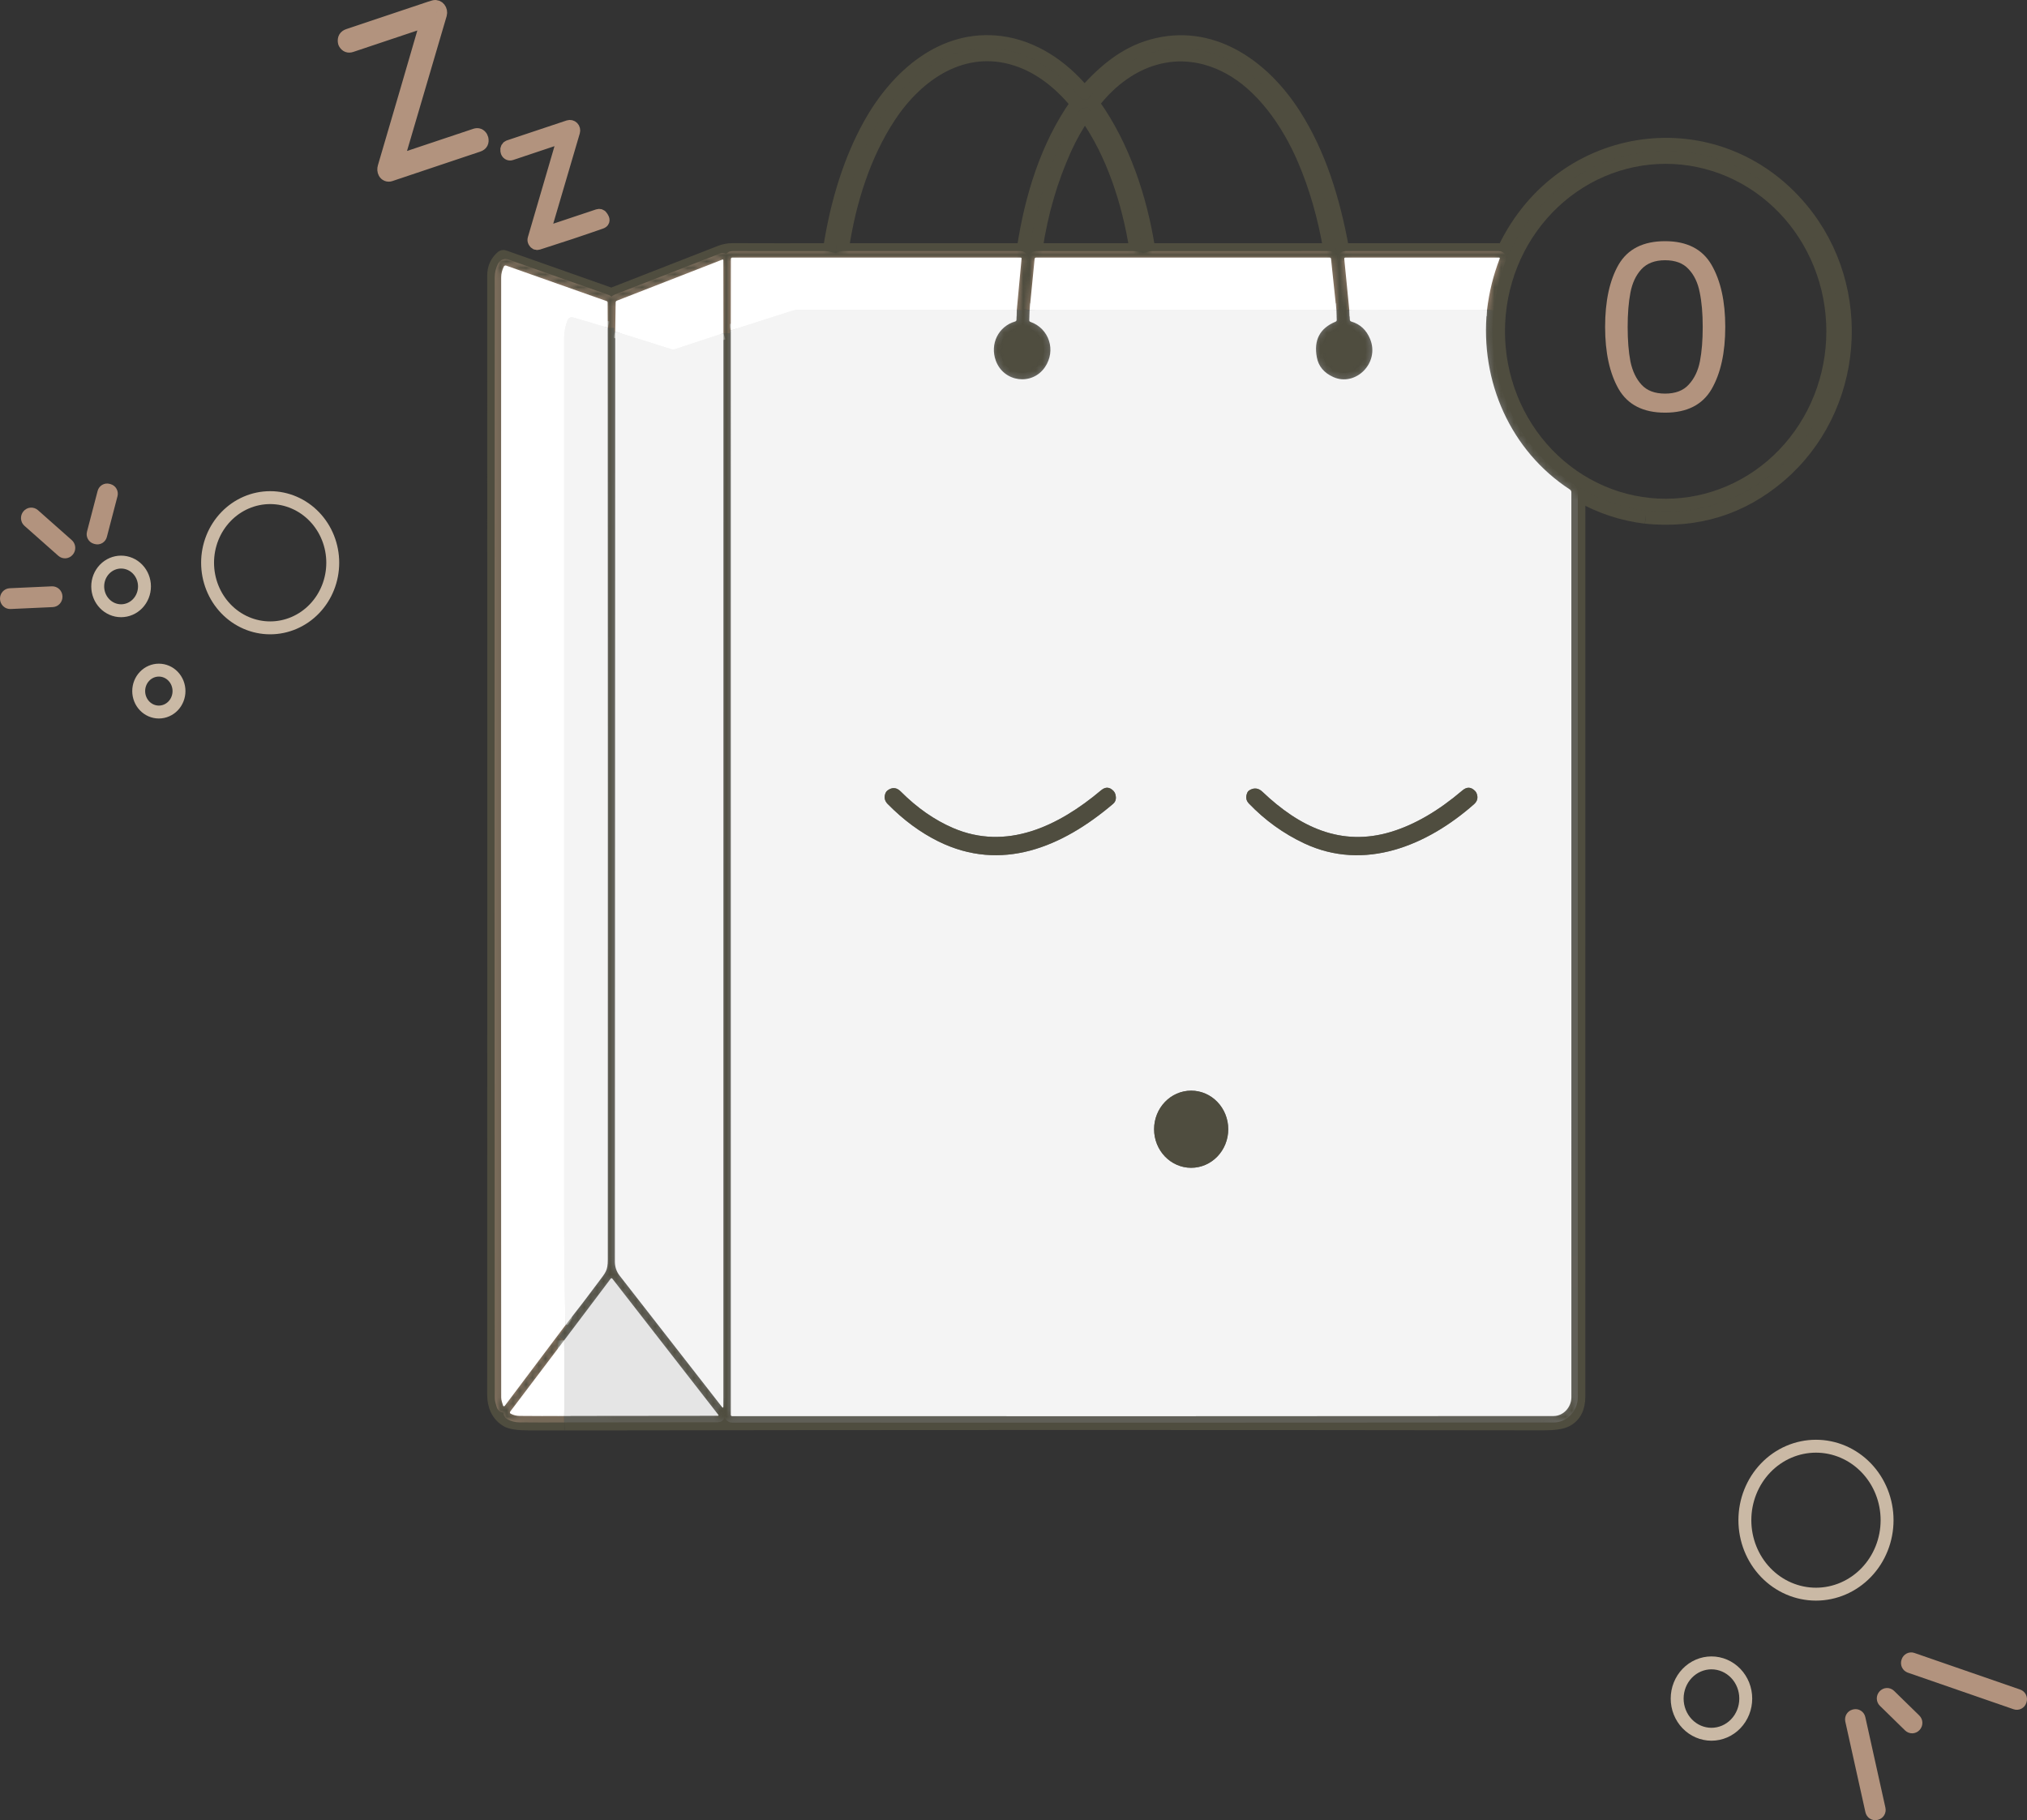 <svg width="314" height="282" viewBox="0 0 314 282" fill="none" xmlns="http://www.w3.org/2000/svg">
<rect x="0" y="0" width="314" height="282" fill="#333333" stroke="none"/>
<path d="M257.934 63.934C254.55 63.934 252.15 62.71 250.734 60.262C249.342 57.814 248.646 54.61 248.646 50.65C248.646 46.642 249.342 43.426 250.734 41.002C252.15 38.578 254.55 37.366 257.934 37.366C261.318 37.366 263.718 38.59 265.134 41.038C266.55 43.486 267.258 46.69 267.258 50.65C267.258 54.634 266.55 57.85 265.134 60.298C263.718 62.722 261.318 63.934 257.934 63.934ZM257.934 60.982C259.542 60.982 260.766 60.514 261.606 59.578C262.47 58.642 263.046 57.442 263.334 55.978C263.622 54.49 263.766 52.714 263.766 50.65C263.766 48.562 263.61 46.774 263.298 45.286C263.01 43.798 262.434 42.598 261.57 41.686C260.73 40.774 259.518 40.318 257.934 40.318C256.35 40.318 255.126 40.786 254.262 41.722C253.422 42.634 252.858 43.834 252.57 45.322C252.282 46.81 252.138 48.586 252.138 50.65C252.138 52.738 252.282 54.526 252.57 56.014C252.882 57.502 253.458 58.702 254.298 59.614C255.138 60.526 256.35 60.982 257.934 60.982Z" fill="#B2937E"/>
<path d="M61.63 24.675C63.89 17.015 66.091 9.528 68.231 2.213C68.411 1.593 67.91 0.848 67.233 1.027C67.013 1.084 66.797 1.149 66.583 1.223C62.688 2.532 58.478 3.944 53.951 5.46C53.458 5.626 53.253 5.975 53.337 6.507C53.347 6.581 53.37 6.647 53.407 6.707C53.647 7.112 53.984 7.241 54.417 7.094L65.913 3.244C65.935 3.236 65.959 3.234 65.982 3.239C66.004 3.245 66.995 2.545 67.011 2.562C67.028 2.579 66.07 3.312 66.076 3.335C66.082 3.359 66.081 3.384 66.074 3.407C63.972 10.651 61.784 18.137 59.507 25.865C59.411 26.191 59.432 26.486 59.57 26.749C59.653 26.906 59.785 27.027 59.944 27.093C60.103 27.16 60.28 27.166 60.443 27.112L74.081 22.54C74.595 22.369 74.786 22.011 74.653 21.465C74.637 21.397 74.612 21.334 74.578 21.277C74.351 20.894 74.033 20.771 73.623 20.907L61.806 24.859C61.781 24.867 61.755 24.867 61.73 24.861C61.706 24.855 61.026 25.486 61.008 25.467C60.99 25.448 61.634 24.78 61.627 24.754C61.621 24.728 61.622 24.701 61.63 24.675Z" stroke="#B2937E" stroke-width="2"/>
<path d="M254.92 80.141C262.851 80.924 269.771 78.793 275.681 73.749C287.744 63.46 289.346 44.726 279.087 32.393C266.025 16.694 241.956 19.925 233.025 38.521C232.973 38.629 232.889 38.684 232.774 38.684H208.22C208.074 38.684 207.987 38.609 207.961 38.459C206.595 30.995 204.433 23.881 200.498 17.733C195.53 9.975 187.499 4.556 178.454 7.086C174.245 8.259 171.061 10.969 168.152 14.208C168.042 14.33 167.935 14.329 167.831 14.204C164.534 10.232 160.063 7.245 155.059 6.585C146.104 5.407 138.919 11.694 134.686 19.338C131.736 24.667 129.679 31.048 128.515 38.48C128.497 38.608 128.425 38.673 128.3 38.675C123.484 38.692 118.558 38.69 113.522 38.671C112.841 38.669 112.195 38.787 111.584 39.026C106.189 41.134 100.623 43.308 94.888 45.549C94.772 45.594 94.645 45.595 94.528 45.553L78.095 39.751C77.969 39.708 77.857 39.729 77.758 39.816C76.902 40.558 76.474 41.522 76.474 42.709C76.492 99.363 76.491 157.162 76.47 216.106C76.47 217.777 77.096 219.285 78.549 220.112C79.136 220.446 80.257 220.611 81.912 220.609C83.794 220.606 85.661 220.609 87.511 220.617" stroke="#4F4D3F" stroke-width="2"/>
<path d="M254.92 80.141C251.294 79.698 247.899 78.578 244.735 76.78C244.72 76.771 244.703 76.767 244.685 76.768C244.668 76.769 244.651 76.774 244.636 76.783C244.621 76.793 244.608 76.806 244.6 76.822C244.591 76.837 244.587 76.855 244.587 76.874C244.587 123.217 244.585 169.704 244.583 216.335C244.583 218.154 243.937 219.4 242.644 220.071C241.963 220.427 240.786 220.603 239.113 220.601C188.6 220.527 138.066 220.533 87.511 220.617" stroke="#4F4D3F" stroke-width="2"/>
<path d="M87.327 21.318L82.73 37.033C82.712 37.096 82.706 37.163 82.713 37.229C82.721 37.294 82.741 37.358 82.773 37.416C82.922 37.685 83.11 37.785 83.337 37.714C86.772 36.625 90.025 35.542 93.094 34.467C93.439 34.347 93.516 34.126 93.326 33.802L93.216 33.615C93.08 33.387 92.89 33.313 92.644 33.395L84.422 36.141C84.275 36.19 84.225 36.138 84.269 35.986L88.854 20.393C88.886 20.284 88.889 20.167 88.862 20.056C88.836 19.945 88.78 19.843 88.702 19.763C88.624 19.682 88.525 19.625 88.418 19.599C88.311 19.572 88.199 19.576 88.094 19.611L78.846 22.699C78.732 22.737 78.636 22.816 78.573 22.921C78.511 23.026 78.487 23.152 78.505 23.274L78.533 23.445C78.544 23.517 78.57 23.585 78.609 23.645C78.648 23.705 78.699 23.756 78.758 23.794C78.817 23.832 78.884 23.856 78.953 23.864C79.022 23.873 79.093 23.866 79.159 23.844L87.174 21.163C87.32 21.114 87.371 21.166 87.327 21.318Z" stroke="#B2937E" stroke-width="2"/>
<path d="M17.232 76.632C17.25 76.564 17.254 76.493 17.246 76.423C17.237 76.353 17.215 76.285 17.181 76.224C17.148 76.162 17.103 76.109 17.049 76.066C16.995 76.022 16.934 75.99 16.869 75.972L16.725 75.931C16.593 75.894 16.451 75.913 16.333 75.984C16.214 76.055 16.127 76.172 16.091 76.309L14.442 82.624C14.424 82.692 14.419 82.763 14.428 82.834C14.437 82.903 14.458 82.971 14.492 83.032C14.526 83.094 14.571 83.147 14.625 83.191C14.678 83.234 14.74 83.266 14.805 83.284L14.949 83.325C15.081 83.362 15.222 83.343 15.341 83.272C15.46 83.201 15.547 83.084 15.583 82.947L17.232 76.632Z" stroke="#B2937E" stroke-width="2"/>
<path d="M51.546 87.186C51.546 85.861 51.295 84.549 50.808 83.325C50.321 82.101 49.607 80.989 48.706 80.052C47.806 79.115 46.737 78.372 45.561 77.865C44.385 77.358 43.124 77.097 41.851 77.097C40.578 77.097 39.317 77.358 38.141 77.865C36.965 78.372 35.896 79.115 34.996 80.052C34.096 80.989 33.381 82.101 32.894 83.325C32.407 84.549 32.156 85.861 32.156 87.186C32.156 89.861 33.178 92.427 34.996 94.319C36.814 96.211 39.28 97.274 41.851 97.274C44.422 97.274 46.888 96.211 48.706 94.319C50.525 92.427 51.546 89.861 51.546 87.186Z" stroke="#CAB9A5" stroke-width="2"/>
<path d="M10.521 85.274C10.57 85.214 10.607 85.144 10.631 85.07C10.654 84.995 10.663 84.916 10.657 84.837C10.65 84.759 10.63 84.683 10.595 84.613C10.561 84.543 10.514 84.48 10.456 84.429L5.214 79.787C5.156 79.736 5.09 79.697 5.018 79.673C4.946 79.649 4.87 79.64 4.795 79.646C4.719 79.652 4.646 79.674 4.579 79.71C4.511 79.746 4.451 79.795 4.402 79.855L4.387 79.873C4.338 79.933 4.301 80.003 4.278 80.078C4.255 80.152 4.246 80.231 4.252 80.31C4.258 80.388 4.279 80.464 4.313 80.534C4.348 80.605 4.395 80.667 4.453 80.718L9.695 85.36C9.752 85.411 9.819 85.45 9.891 85.474C9.963 85.498 10.038 85.507 10.114 85.501C10.189 85.495 10.262 85.473 10.33 85.437C10.397 85.401 10.457 85.352 10.506 85.292L10.521 85.274Z" stroke="#B2937E" stroke-width="2"/>
<path d="M22.381 90.853C22.381 89.853 21.999 88.895 21.32 88.188C20.64 87.481 19.719 87.084 18.759 87.084C17.798 87.084 16.877 87.481 16.198 88.188C15.518 88.895 15.137 89.853 15.137 90.853C15.137 91.852 15.518 92.811 16.198 93.518C16.877 94.225 17.798 94.622 18.759 94.622C19.719 94.622 20.64 94.225 21.32 93.518C21.999 92.811 22.381 91.852 22.381 90.853Z" stroke="#CAB9A5" stroke-width="2"/>
<path d="M8.676 92.41C8.672 92.332 8.654 92.254 8.622 92.183C8.59 92.112 8.545 92.048 8.489 91.995C8.434 91.942 8.368 91.9 8.297 91.874C8.226 91.847 8.151 91.835 8.075 91.838L1.55 92.134C1.398 92.141 1.254 92.211 1.151 92.328C1.048 92.445 0.994 92.6 1.001 92.759L1.002 92.783C1.005 92.862 1.023 92.939 1.055 93.01C1.087 93.082 1.132 93.146 1.188 93.199C1.243 93.252 1.309 93.293 1.38 93.32C1.451 93.347 1.526 93.359 1.602 93.356L8.127 93.059C8.279 93.052 8.423 92.983 8.526 92.865C8.629 92.748 8.683 92.593 8.677 92.435L8.676 92.41Z" stroke="#B2937E" stroke-width="2"/>
<path d="M27.728 107.069C27.728 106.208 27.399 105.382 26.814 104.773C26.228 104.164 25.435 103.822 24.607 103.822C23.779 103.822 22.986 104.164 22.4 104.773C21.815 105.382 21.486 106.208 21.486 107.069C21.486 107.93 21.815 108.756 22.4 109.365C22.986 109.974 23.779 110.316 24.607 110.316C25.435 110.316 26.228 109.974 26.814 109.365C27.399 108.756 27.728 107.93 27.728 107.069Z" stroke="#CAB9A5" stroke-width="2"/>
<path d="M292.325 235.521C292.325 232.481 291.164 229.566 289.099 227.417C287.033 225.267 284.231 224.06 281.31 224.06C278.389 224.06 275.588 225.267 273.522 227.417C271.456 229.566 270.296 232.481 270.296 235.521C270.296 238.561 271.456 241.476 273.522 243.626C275.588 245.775 278.389 246.983 281.31 246.983C284.231 246.983 287.033 245.775 289.099 243.626C291.164 241.476 292.325 238.561 292.325 235.521Z" stroke="#CAB9A5" stroke-width="2"/>
<path d="M312.972 263.436C313.018 263.292 313.007 263.134 312.942 262.998C312.876 262.862 312.761 262.758 312.622 262.71L296.23 257.036C296.091 256.988 295.939 256.999 295.809 257.067C295.678 257.135 295.578 257.255 295.532 257.399L295.51 257.469C295.463 257.614 295.474 257.771 295.54 257.908C295.605 258.044 295.72 258.147 295.859 258.196L312.251 263.87C312.39 263.918 312.542 263.907 312.673 263.838C312.804 263.77 312.903 263.651 312.95 263.506L312.972 263.436Z" stroke="#B2937E" stroke-width="2"/>
<path d="M270.433 263.158C270.433 261.692 269.874 260.285 268.877 259.249C267.881 258.212 266.529 257.629 265.12 257.629C263.711 257.629 262.359 258.212 261.363 259.249C260.366 260.285 259.807 261.692 259.807 263.158C259.807 264.625 260.366 266.031 261.363 267.068C262.359 268.105 263.711 268.687 265.12 268.687C266.529 268.687 267.881 268.105 268.877 267.068C269.874 266.031 270.433 264.625 270.433 263.158Z" stroke="#CAB9A5" stroke-width="2"/>
<path d="M296.64 267.333C296.691 267.276 296.731 267.21 296.757 267.137C296.784 267.065 296.796 266.987 296.794 266.91C296.791 266.832 296.774 266.756 296.744 266.685C296.713 266.615 296.669 266.551 296.615 266.498L292.71 262.682C292.656 262.629 292.592 262.588 292.522 262.56C292.453 262.533 292.378 262.52 292.304 262.522C292.229 262.525 292.156 262.542 292.088 262.574C292.02 262.606 291.959 262.652 291.908 262.708L291.886 262.732C291.835 262.789 291.795 262.855 291.769 262.928C291.743 263 291.73 263.078 291.733 263.155C291.735 263.233 291.752 263.309 291.783 263.38C291.813 263.45 291.857 263.514 291.912 263.567L295.816 267.383C295.871 267.436 295.934 267.477 296.004 267.505C296.074 267.532 296.148 267.545 296.223 267.543C296.297 267.54 296.371 267.523 296.438 267.491C296.506 267.459 296.568 267.413 296.619 267.357L296.64 267.333Z" stroke="#B2937E" stroke-width="2"/>
<path d="M287.976 266.237C287.96 266.164 287.93 266.095 287.888 266.034C287.846 265.973 287.793 265.921 287.732 265.882C287.671 265.842 287.603 265.815 287.532 265.803C287.461 265.79 287.389 265.793 287.319 265.81L287.242 265.828C287.101 265.862 286.978 265.953 286.901 266.081C286.824 266.21 286.799 266.365 286.831 266.512L289.948 280.558C289.964 280.631 289.994 280.7 290.036 280.761C290.077 280.822 290.13 280.874 290.191 280.913C290.252 280.953 290.32 280.98 290.391 280.992C290.462 281.005 290.535 281.002 290.605 280.985L290.681 280.967C290.823 280.933 290.946 280.842 291.023 280.714C291.1 280.585 291.125 280.43 291.092 280.283L287.976 266.237Z" stroke="#B2937E" stroke-width="2"/>
<path d="M158.523 38.504C159.729 30.494 162.192 22.577 166.703 16.164C166.728 16.128 166.74 16.084 166.739 16.041C166.737 15.997 166.722 15.956 166.695 15.924C164.209 12.9 161.073 10.378 157.4 9.201C149.349 6.626 142.243 11.315 137.795 18.042C133.863 23.983 131.569 31.354 130.52 38.456C130.499 38.608 130.561 38.684 130.708 38.684H158.32C158.369 38.683 158.417 38.665 158.454 38.632C158.491 38.599 158.516 38.554 158.523 38.504Z" stroke="#4F4D3F" stroke-width="2"/>
<path d="M190.256 10.435C182.616 6.377 174.766 9.045 169.488 15.768C169.365 15.926 169.361 16.086 169.476 16.249C174.006 22.622 176.704 30.681 177.93 38.488C177.95 38.618 178.024 38.683 178.149 38.683H205.855C205.872 38.683 205.889 38.679 205.904 38.671C205.919 38.663 205.933 38.653 205.943 38.639C205.954 38.625 205.962 38.61 205.966 38.593C205.971 38.576 205.972 38.558 205.969 38.541C205.12 33.545 203.786 28.926 201.967 24.683C199.5 18.942 195.495 13.222 190.256 10.435Z" stroke="#4F4D3F" stroke-width="2"/>
<path d="M165.02 23.033C162.848 27.825 161.346 32.989 160.513 38.525C160.51 38.544 160.512 38.565 160.517 38.584C160.522 38.603 160.531 38.621 160.543 38.636C160.556 38.651 160.571 38.663 160.588 38.672C160.605 38.68 160.624 38.684 160.642 38.683H175.831C175.847 38.684 175.863 38.68 175.878 38.673C175.893 38.666 175.906 38.656 175.916 38.643C175.927 38.63 175.934 38.615 175.938 38.599C175.943 38.583 175.943 38.566 175.94 38.549C174.805 31.349 172.358 23.726 168.184 17.875C168.169 17.854 168.15 17.837 168.128 17.825C168.106 17.813 168.081 17.807 168.056 17.807C168.032 17.807 168.007 17.813 167.985 17.825C167.963 17.837 167.944 17.854 167.929 17.875C166.828 19.464 165.858 21.184 165.02 23.033Z" stroke="#4F4D3F" stroke-width="2"/>
<path d="M283.919 51.327C283.919 44.18 281.191 37.327 276.335 32.274C271.479 27.221 264.893 24.382 258.025 24.382C254.625 24.382 251.258 25.079 248.116 26.433C244.975 27.787 242.12 29.772 239.716 32.274C237.311 34.776 235.404 37.746 234.103 41.015C232.802 44.284 232.132 47.788 232.132 51.327C232.132 54.865 232.802 58.369 234.103 61.638C235.404 64.907 237.311 67.877 239.716 70.379C242.12 72.881 244.975 74.866 248.116 76.22C251.258 77.574 254.625 78.271 258.025 78.271C261.426 78.271 264.793 77.574 267.934 76.22C271.076 74.866 273.93 72.881 276.335 70.379C278.739 67.877 280.646 64.907 281.948 61.638C283.249 58.369 283.919 54.865 283.919 51.327Z" stroke="#4F4D3F" stroke-width="2"/>
<path d="M113.205 51.196L113.209 219.199C113.209 219.253 113.23 219.305 113.266 219.343C113.303 219.381 113.353 219.403 113.405 219.403C155.638 219.424 198.059 219.419 240.668 219.386C242.179 219.382 243.424 218.03 243.42 216.465C243.415 169.639 243.414 122.903 243.416 76.258C243.416 76.176 243.397 76.095 243.359 76.023C243.321 75.951 243.267 75.891 243.201 75.847C234.058 69.89 229.211 59.142 230.358 47.998" stroke="#7A7A7A" stroke-width="2"/>
<path d="M230.358 47.997C230.676 45.273 231.326 42.638 232.308 40.093C232.357 39.968 232.317 39.906 232.186 39.906H208.423C208.287 39.906 208.226 39.976 208.239 40.117L209.018 48.022" stroke="#B2937E" stroke-width="2"/>
<path d="M209.019 48.022L209.101 49.526C209.111 49.678 209.187 49.774 209.328 49.815C210.693 50.22 211.663 51.119 212.237 52.512C213.776 56.244 209.974 59.956 206.544 58.416C205.098 57.767 204.246 56.744 203.987 55.348C203.491 52.683 204.46 50.847 206.893 49.839C207.018 49.788 207.078 49.691 207.073 49.55L207.018 48.006" stroke="#7A7A7A" stroke-width="2"/>
<path d="M207.017 48.006L206.191 40.117C206.178 39.976 206.102 39.906 205.964 39.906C196.747 39.903 187.589 39.904 178.492 39.91C177.811 39.91 177.369 40.403 176.676 40.13C176.305 39.983 175.917 39.91 175.513 39.91C170.493 39.904 165.493 39.903 160.512 39.906C160.363 39.906 160.281 39.982 160.266 40.134L159.498 48.006" stroke="#B2937E" stroke-width="2"/>
<path d="M159.498 48.006L159.439 49.595C159.434 49.733 159.494 49.824 159.619 49.868C162.505 50.878 163.64 54.276 161.875 56.88C159.901 59.781 155.488 59.239 154.259 55.877C153.311 53.278 154.674 50.556 157.246 49.81C157.387 49.77 157.459 49.675 157.462 49.525L157.513 47.989" stroke="#7A7A7A" stroke-width="2"/>
<path d="M157.513 47.99L158.249 40.093C158.263 39.968 158.208 39.906 158.085 39.906H130.57C130.375 39.906 130.189 39.952 130.014 40.044C129.274 40.444 128.613 39.914 127.818 39.91C123.01 39.902 118.22 39.9 113.448 39.906C113.299 39.906 113.223 39.985 113.221 40.142L113.205 51.196" stroke="#B2937E" stroke-width="2"/>
<path d="M157.513 47.989L123.683 48.002C123.341 48.002 123.008 48.054 122.685 48.16L113.205 51.196" stroke="#F2F2F2" stroke-width="2"/>
<path d="M207.017 48.006H159.498" stroke="#F2F2F2" stroke-width="2"/>
<path d="M230.358 47.998L209.019 48.021" stroke="#F2F2F2" stroke-width="2"/>
<path d="M95.304 51.367C95.291 99.449 95.272 147.476 95.249 195.449C95.249 196.283 95.5 197.019 96.001 197.657C101.154 204.255 106.424 211.019 111.812 217.948C111.976 218.16 112.058 218.13 112.058 217.858L112.066 51.624" stroke="#7A7A7A" stroke-width="2"/>
<path d="M112.066 51.624L112.054 40.35C112.054 40.222 111.997 40.18 111.882 40.224L95.566 46.584C95.438 46.633 95.373 46.728 95.37 46.869L95.304 51.367" stroke="#B2937E" stroke-width="2"/>
<path d="M112.066 51.624L104.45 54.134C104.328 54.175 104.205 54.175 104.082 54.134L95.304 51.367" stroke="#F2F2F2" stroke-width="2"/>
<path d="M87.616 205.276C89.48 202.913 91.179 200.694 92.714 198.619C93.811 197.136 94.155 196.887 94.155 195.143C94.171 146.948 94.167 98.824 94.143 50.773" stroke="#7A7A7A" stroke-width="2"/>
<path d="M94.145 50.772L94.129 46.885C94.129 46.766 94.076 46.687 93.969 46.649L78.4 41.148C78.335 41.125 78.263 41.127 78.198 41.153C78.133 41.18 78.08 41.231 78.048 41.295C77.776 41.852 77.639 42.411 77.637 42.974C77.598 100.761 77.599 158.611 77.641 216.526C77.641 216.938 77.817 217.357 77.919 217.752C77.927 217.781 77.942 217.808 77.963 217.828C77.984 217.849 78.01 217.863 78.039 217.869C78.067 217.875 78.097 217.872 78.124 217.862C78.151 217.851 78.175 217.833 78.193 217.809L87.618 205.276" stroke="#B2937E" stroke-width="2"/>
<path d="M94.144 50.772L88.784 49.183C88.61 49.132 88.424 49.149 88.263 49.232C88.101 49.315 87.976 49.457 87.911 49.632C87.566 50.541 87.394 51.442 87.394 52.333C87.386 96.764 87.385 141.193 87.39 185.621C87.39 194.677 87.466 201.229 87.617 205.276" stroke="#F2F2F2" stroke-width="2"/>
<path d="M87.393 207.656L79.034 218.698C79.015 218.723 79.002 218.752 78.996 218.783C78.99 218.814 78.99 218.846 78.996 218.877C79.003 218.908 79.016 218.937 79.035 218.961C79.054 218.986 79.077 219.006 79.104 219.019C79.53 219.245 79.988 219.36 80.479 219.366C82.823 219.39 85.128 219.393 87.393 219.374" stroke="#B2937E" stroke-width="2"/>
<path d="M87.394 219.374L111.165 219.349C111.319 219.349 111.348 219.288 111.251 219.166L94.853 198.097C94.838 198.077 94.819 198.061 94.797 198.051C94.776 198.04 94.752 198.035 94.728 198.035C94.704 198.035 94.68 198.041 94.658 198.053C94.636 198.064 94.617 198.081 94.602 198.101L87.394 207.656" stroke="#7A7A7A" stroke-width="2"/>
<path d="M87.394 219.374V207.656" stroke="#F2F2F2" stroke-width="2"/>
<path d="M147.643 128.285C144.755 127.041 142.05 125.153 139.526 122.621C138.891 121.986 138.214 121.932 137.493 122.458C137.35 122.562 137.245 122.695 137.18 122.858C136.917 123.502 137.025 124.068 137.505 124.557C139.956 127.048 142.58 128.983 145.375 130.363C155.106 135.159 164.491 131.296 172.447 124.524C172.588 124.405 172.699 124.252 172.771 124.078C172.843 123.904 172.875 123.715 172.862 123.526C172.836 123.102 172.716 122.778 172.502 122.552C171.891 121.908 171.248 121.87 170.572 122.438C163.923 128.036 155.9 131.838 147.643 128.285Z" stroke="#7A7A7A" stroke-width="2"/>
<path d="M202.033 130.661C211.379 135.053 221.07 131.007 228.337 124.598C228.875 124.122 229.004 123.549 228.725 122.878C228.673 122.756 228.602 122.649 228.513 122.556C227.887 121.907 227.232 121.873 226.548 122.455C222.807 125.641 219.115 127.784 215.471 128.884C207.749 131.219 201.297 128.13 195.568 122.675C194.921 122.061 194.226 121.994 193.485 122.475C193.378 122.548 193.297 122.642 193.242 122.756C192.932 123.433 193.005 124.008 193.462 124.484C195.965 127.091 198.822 129.15 202.033 130.661Z" stroke="#7A7A7A" stroke-width="2"/>
<path d="M190.267 174.95C190.267 173.365 189.661 171.844 188.584 170.723C187.507 169.602 186.046 168.973 184.522 168.973C183.768 168.973 183.021 169.127 182.324 169.428C181.627 169.728 180.994 170.168 180.461 170.723C179.927 171.278 179.504 171.937 179.216 172.663C178.927 173.388 178.778 174.165 178.778 174.95C178.778 175.735 178.927 176.512 179.216 177.237C179.504 177.962 179.927 178.621 180.461 179.176C180.994 179.731 181.627 180.172 182.324 180.472C183.021 180.773 183.768 180.927 184.522 180.927C186.046 180.927 187.507 180.297 188.584 179.176C189.661 178.055 190.267 176.535 190.267 174.95Z" stroke="#7A7A7A" stroke-width="2"/>
<mask id="path-42-inside-1_750_3020" fill="white">
<path d="M254.92 80.141C251.295 79.698 247.9 78.578 244.736 76.78C244.721 76.771 244.703 76.767 244.686 76.768C244.668 76.768 244.651 76.774 244.636 76.783C244.621 76.792 244.609 76.806 244.601 76.822C244.592 76.837 244.587 76.855 244.587 76.873C244.587 123.216 244.586 169.703 244.583 216.334C244.583 218.154 243.937 219.4 242.645 220.071C241.964 220.427 240.787 220.603 239.113 220.6C188.6 220.527 138.066 220.532 87.511 220.617C85.661 220.609 83.794 220.606 81.912 220.609C80.257 220.611 79.136 220.446 78.549 220.111C77.096 219.284 76.47 217.777 76.47 216.106C76.491 157.162 76.492 99.363 76.474 42.709C76.474 41.522 76.902 40.558 77.758 39.816C77.857 39.729 77.969 39.707 78.095 39.751L94.528 45.553C94.645 45.595 94.772 45.593 94.888 45.549C100.623 43.308 106.189 41.133 111.584 39.026C112.195 38.786 112.841 38.668 113.522 38.671C118.558 38.69 123.484 38.691 128.3 38.675C128.425 38.672 128.497 38.607 128.515 38.48C129.679 31.048 131.736 24.667 134.686 19.338C138.919 11.694 146.104 5.407 155.059 6.585C160.063 7.245 164.534 10.231 167.831 14.204C167.935 14.329 168.042 14.33 168.152 14.208C171.061 10.969 174.245 8.259 178.454 7.086C187.499 4.556 195.53 9.975 200.498 17.732C204.433 23.881 206.595 30.995 207.961 38.459C207.987 38.609 208.074 38.683 208.22 38.683H232.774C232.889 38.683 232.973 38.629 233.025 38.52C241.956 19.924 266.025 16.693 279.087 32.392C289.346 44.726 287.744 63.46 275.681 73.748C269.771 78.792 262.851 80.923 254.92 80.141ZM158.524 38.504C159.73 30.494 162.193 22.577 166.703 16.164C166.728 16.127 166.74 16.084 166.739 16.04C166.738 15.997 166.722 15.956 166.695 15.923C164.209 12.9 161.073 10.378 157.4 9.2C149.35 6.625 142.243 11.315 137.795 18.042C133.864 23.983 131.569 31.353 130.52 38.455C130.499 38.607 130.562 38.683 130.708 38.683H158.32C158.369 38.683 158.417 38.665 158.454 38.632C158.492 38.599 158.516 38.554 158.524 38.504ZM190.255 10.435C182.616 6.377 174.765 9.046 169.487 15.768C169.365 15.926 169.361 16.086 169.476 16.249C174.006 22.622 176.704 30.681 177.929 38.488C177.95 38.618 178.023 38.683 178.148 38.683H205.855C205.872 38.683 205.888 38.679 205.904 38.671C205.919 38.664 205.932 38.653 205.943 38.639C205.954 38.626 205.962 38.61 205.966 38.593C205.97 38.576 205.971 38.558 205.968 38.541C205.12 33.545 203.786 28.926 201.967 24.683C199.5 18.942 195.494 13.222 190.255 10.435ZM165.02 23.033C162.848 27.825 161.346 32.989 160.513 38.524C160.51 38.544 160.511 38.565 160.516 38.584C160.522 38.603 160.531 38.621 160.543 38.636C160.555 38.651 160.571 38.663 160.588 38.671C160.605 38.68 160.623 38.684 160.642 38.683H175.83C175.847 38.684 175.863 38.68 175.877 38.673C175.892 38.666 175.905 38.656 175.916 38.643C175.926 38.63 175.934 38.615 175.938 38.599C175.942 38.583 175.943 38.565 175.94 38.549C174.805 31.349 172.357 23.726 168.183 17.875C168.169 17.854 168.15 17.837 168.128 17.825C168.106 17.813 168.081 17.807 168.056 17.807C168.031 17.807 168.007 17.813 167.985 17.825C167.963 17.837 167.943 17.854 167.929 17.875C166.827 19.464 165.858 21.183 165.02 23.033ZM283.919 51.326C283.919 44.18 281.191 37.327 276.335 32.274C271.479 27.221 264.893 24.382 258.025 24.382C254.625 24.382 251.258 25.079 248.116 26.433C244.975 27.787 242.12 29.772 239.716 32.274C237.312 34.776 235.404 37.746 234.103 41.015C232.802 44.284 232.132 47.788 232.132 51.326C232.132 54.865 232.802 58.368 234.103 61.638C235.404 64.907 237.312 67.877 239.716 70.379C242.12 72.881 244.975 74.866 248.116 76.22C251.258 77.574 254.625 78.271 258.025 78.271C261.426 78.271 264.793 77.574 267.934 76.22C271.076 74.866 273.93 72.881 276.335 70.379C278.739 67.877 280.647 64.907 281.948 61.638C283.249 58.368 283.919 54.865 283.919 51.326ZM113.205 51.196L113.209 219.199C113.209 219.253 113.23 219.305 113.267 219.343C113.303 219.381 113.353 219.402 113.405 219.402C155.638 219.424 198.059 219.419 240.668 219.386C242.179 219.382 243.424 218.029 243.421 216.465C243.415 169.638 243.414 122.903 243.417 76.258C243.417 76.176 243.397 76.095 243.359 76.023C243.322 75.951 243.267 75.891 243.201 75.847C234.058 69.89 229.211 59.141 230.358 47.998C230.677 45.273 231.327 42.638 232.308 40.093C232.358 39.968 232.317 39.906 232.187 39.906H208.423C208.288 39.906 208.226 39.976 208.239 40.117L209.019 48.022L209.101 49.526C209.111 49.678 209.187 49.774 209.328 49.815C210.693 50.219 211.663 51.119 212.237 52.512C213.776 56.244 209.974 59.956 206.544 58.416C205.098 57.767 204.246 56.744 203.987 55.348C203.491 52.683 204.46 50.847 206.892 49.839C207.018 49.788 207.078 49.691 207.073 49.55L207.018 48.006L206.192 40.117C206.178 39.976 206.103 39.906 205.964 39.906C196.747 39.903 187.59 39.904 178.493 39.91C178.493 39.91 175.918 39.91 175.513 39.91C170.494 39.904 165.493 39.903 160.513 39.906C160.364 39.906 160.282 39.982 160.266 40.134L159.499 48.006L159.44 49.595C159.435 49.733 159.495 49.824 159.62 49.868C162.506 50.878 163.641 54.276 161.875 56.88C159.902 59.781 155.489 59.239 154.26 55.878C153.312 53.278 154.675 50.556 157.247 49.811C157.388 49.77 157.46 49.675 157.463 49.526L157.514 47.989L158.25 40.093C158.263 39.968 158.208 39.906 158.085 39.906H130.571C130.571 39.906 128.613 39.914 127.818 39.91C123.01 39.902 118.22 39.9 113.448 39.906C113.299 39.906 113.224 39.984 113.221 40.142L113.205 51.196ZM95.303 51.367C95.29 99.449 95.272 147.476 95.249 195.449C95.249 196.283 95.499 197.019 96 197.657C101.153 204.255 106.424 211.019 111.811 217.948C111.976 218.16 112.058 218.13 112.058 217.858L112.066 51.624L112.054 40.35C112.054 40.222 111.997 40.18 111.882 40.224L95.566 46.584C95.438 46.633 95.373 46.728 95.37 46.869L95.303 51.367ZM87.617 205.276C89.481 202.913 91.18 200.694 92.715 198.619C93.812 197.135 94.156 196.887 94.156 195.143C94.172 146.947 94.168 98.824 94.144 50.772L94.129 46.885C94.129 46.766 94.075 46.687 93.968 46.649L78.4 41.148C78.334 41.125 78.262 41.126 78.198 41.153C78.133 41.18 78.08 41.231 78.048 41.295C77.776 41.852 77.639 42.411 77.636 42.974C77.597 100.761 77.599 158.611 77.641 216.526C77.641 216.937 77.817 217.357 77.918 217.752C77.926 217.781 77.942 217.808 77.963 217.828C77.984 217.849 78.01 217.863 78.039 217.869C78.067 217.874 78.097 217.872 78.124 217.862C78.151 217.851 78.175 217.833 78.193 217.809L87.617 205.276ZM87.394 207.656L79.034 218.698C79.016 218.723 79.003 218.752 78.997 218.783C78.99 218.814 78.99 218.846 78.997 218.877C79.004 218.908 79.017 218.937 79.036 218.961C79.054 218.986 79.078 219.006 79.105 219.019C79.53 219.245 79.989 219.36 80.479 219.366C82.823 219.39 85.128 219.393 87.394 219.374L111.165 219.349C111.319 219.349 111.348 219.288 111.251 219.166L94.853 198.097C94.838 198.077 94.82 198.062 94.798 198.051C94.776 198.04 94.753 198.035 94.728 198.035C94.704 198.036 94.68 198.042 94.659 198.053C94.637 198.065 94.618 198.081 94.603 198.101L87.394 207.656Z"/>
</mask>
<path d="M254.92 80.141C251.295 79.698 247.9 78.578 244.736 76.78C244.721 76.771 244.703 76.767 244.686 76.768C244.668 76.768 244.651 76.774 244.636 76.783C244.621 76.792 244.609 76.806 244.601 76.822C244.592 76.837 244.587 76.855 244.587 76.873C244.587 123.216 244.586 169.703 244.583 216.334C244.583 218.154 243.937 219.4 242.645 220.071C241.964 220.427 240.787 220.603 239.113 220.6C188.6 220.527 138.066 220.532 87.511 220.617C85.661 220.609 83.794 220.606 81.912 220.609C80.257 220.611 79.136 220.446 78.549 220.111C77.096 219.284 76.47 217.777 76.47 216.106C76.491 157.162 76.492 99.363 76.474 42.709C76.474 41.522 76.902 40.558 77.758 39.816C77.857 39.729 77.969 39.707 78.095 39.751L94.528 45.553C94.645 45.595 94.772 45.593 94.888 45.549C100.623 43.308 106.189 41.133 111.584 39.026C112.195 38.786 112.841 38.668 113.522 38.671C118.558 38.69 123.484 38.691 128.3 38.675C128.425 38.672 128.497 38.607 128.515 38.48C129.679 31.048 131.736 24.667 134.686 19.338C138.919 11.694 146.104 5.407 155.059 6.585C160.063 7.245 164.534 10.231 167.831 14.204C167.935 14.329 168.042 14.33 168.152 14.208C171.061 10.969 174.245 8.259 178.454 7.086C187.499 4.556 195.53 9.975 200.498 17.732C204.433 23.881 206.595 30.995 207.961 38.459C207.987 38.609 208.074 38.683 208.22 38.683H232.774C232.889 38.683 232.973 38.629 233.025 38.52C241.956 19.924 266.025 16.693 279.087 32.392C289.346 44.726 287.744 63.46 275.681 73.748C269.771 78.792 262.851 80.923 254.92 80.141ZM158.524 38.504C159.73 30.494 162.193 22.577 166.703 16.164C166.728 16.127 166.74 16.084 166.739 16.04C166.738 15.997 166.722 15.956 166.695 15.923C164.209 12.9 161.073 10.378 157.4 9.2C149.35 6.625 142.243 11.315 137.795 18.042C133.864 23.983 131.569 31.353 130.52 38.455C130.499 38.607 130.562 38.683 130.708 38.683H158.32C158.369 38.683 158.417 38.665 158.454 38.632C158.492 38.599 158.516 38.554 158.524 38.504ZM190.255 10.435C182.616 6.377 174.765 9.046 169.487 15.768C169.365 15.926 169.361 16.086 169.476 16.249C174.006 22.622 176.704 30.681 177.929 38.488C177.95 38.618 178.023 38.683 178.148 38.683H205.855C205.872 38.683 205.888 38.679 205.904 38.671C205.919 38.664 205.932 38.653 205.943 38.639C205.954 38.626 205.962 38.61 205.966 38.593C205.97 38.576 205.971 38.558 205.968 38.541C205.12 33.545 203.786 28.926 201.967 24.683C199.5 18.942 195.494 13.222 190.255 10.435ZM165.02 23.033C162.848 27.825 161.346 32.989 160.513 38.524C160.51 38.544 160.511 38.565 160.516 38.584C160.522 38.603 160.531 38.621 160.543 38.636C160.555 38.651 160.571 38.663 160.588 38.671C160.605 38.68 160.623 38.684 160.642 38.683H175.83C175.847 38.684 175.863 38.68 175.877 38.673C175.892 38.666 175.905 38.656 175.916 38.643C175.926 38.63 175.934 38.615 175.938 38.599C175.942 38.583 175.943 38.565 175.94 38.549C174.805 31.349 172.357 23.726 168.183 17.875C168.169 17.854 168.15 17.837 168.128 17.825C168.106 17.813 168.081 17.807 168.056 17.807C168.031 17.807 168.007 17.813 167.985 17.825C167.963 17.837 167.943 17.854 167.929 17.875C166.827 19.464 165.858 21.183 165.02 23.033ZM283.919 51.326C283.919 44.18 281.191 37.327 276.335 32.274C271.479 27.221 264.893 24.382 258.025 24.382C254.625 24.382 251.258 25.079 248.116 26.433C244.975 27.787 242.12 29.772 239.716 32.274C237.312 34.776 235.404 37.746 234.103 41.015C232.802 44.284 232.132 47.788 232.132 51.326C232.132 54.865 232.802 58.368 234.103 61.638C235.404 64.907 237.312 67.877 239.716 70.379C242.12 72.881 244.975 74.866 248.116 76.22C251.258 77.574 254.625 78.271 258.025 78.271C261.426 78.271 264.793 77.574 267.934 76.22C271.076 74.866 273.93 72.881 276.335 70.379C278.739 67.877 280.647 64.907 281.948 61.638C283.249 58.368 283.919 54.865 283.919 51.326ZM113.205 51.196L113.209 219.199C113.209 219.253 113.23 219.305 113.267 219.343C113.303 219.381 113.353 219.402 113.405 219.402C155.638 219.424 198.059 219.419 240.668 219.386C242.179 219.382 243.424 218.029 243.421 216.465C243.415 169.638 243.414 122.903 243.417 76.258C243.417 76.176 243.397 76.095 243.359 76.023C243.322 75.951 243.267 75.891 243.201 75.847C234.058 69.89 229.211 59.141 230.358 47.998C230.677 45.273 231.327 42.638 232.308 40.093C232.358 39.968 232.317 39.906 232.187 39.906H208.423C208.288 39.906 208.226 39.976 208.239 40.117L209.019 48.022L209.101 49.526C209.111 49.678 209.187 49.774 209.328 49.815C210.693 50.219 211.663 51.119 212.237 52.512C213.776 56.244 209.974 59.956 206.544 58.416C205.098 57.767 204.246 56.744 203.987 55.348C203.491 52.683 204.46 50.847 206.892 49.839C207.018 49.788 207.078 49.691 207.073 49.55L207.018 48.006L206.192 40.117C206.178 39.976 206.103 39.906 205.964 39.906C196.747 39.903 187.59 39.904 178.493 39.91C178.493 39.91 175.918 39.91 175.513 39.91C170.494 39.904 165.493 39.903 160.513 39.906C160.364 39.906 160.282 39.982 160.266 40.134L159.499 48.006L159.44 49.595C159.435 49.733 159.495 49.824 159.62 49.868C162.506 50.878 163.641 54.276 161.875 56.88C159.902 59.781 155.489 59.239 154.26 55.878C153.312 53.278 154.675 50.556 157.247 49.811C157.388 49.77 157.46 49.675 157.463 49.526L157.514 47.989L158.25 40.093C158.263 39.968 158.208 39.906 158.085 39.906H130.571C130.571 39.906 128.613 39.914 127.818 39.91C123.01 39.902 118.22 39.9 113.448 39.906C113.299 39.906 113.224 39.984 113.221 40.142L113.205 51.196ZM95.303 51.367C95.29 99.449 95.272 147.476 95.249 195.449C95.249 196.283 95.499 197.019 96 197.657C101.153 204.255 106.424 211.019 111.811 217.948C111.976 218.16 112.058 218.13 112.058 217.858L112.066 51.624L112.054 40.35C112.054 40.222 111.997 40.18 111.882 40.224L95.566 46.584C95.438 46.633 95.373 46.728 95.37 46.869L95.303 51.367ZM87.617 205.276C89.481 202.913 91.18 200.694 92.715 198.619C93.812 197.135 94.156 196.887 94.156 195.143C94.172 146.947 94.168 98.824 94.144 50.772L94.129 46.885C94.129 46.766 94.075 46.687 93.968 46.649L78.4 41.148C78.334 41.125 78.262 41.126 78.198 41.153C78.133 41.18 78.08 41.231 78.048 41.295C77.776 41.852 77.639 42.411 77.636 42.974C77.597 100.761 77.599 158.611 77.641 216.526C77.641 216.937 77.817 217.357 77.918 217.752C77.926 217.781 77.942 217.808 77.963 217.828C77.984 217.849 78.01 217.863 78.039 217.869C78.067 217.874 78.097 217.872 78.124 217.862C78.151 217.851 78.175 217.833 78.193 217.809L87.617 205.276ZM87.394 207.656L79.034 218.698C79.016 218.723 79.003 218.752 78.997 218.783C78.99 218.814 78.99 218.846 78.997 218.877C79.004 218.908 79.017 218.937 79.036 218.961C79.054 218.986 79.078 219.006 79.105 219.019C79.53 219.245 79.989 219.36 80.479 219.366C82.823 219.39 85.128 219.393 87.394 219.374L111.165 219.349C111.319 219.349 111.348 219.288 111.251 219.166L94.853 198.097C94.838 198.077 94.82 198.062 94.798 198.051C94.776 198.04 94.753 198.035 94.728 198.035C94.704 198.036 94.68 198.042 94.659 198.053C94.637 198.065 94.618 198.081 94.603 198.101L87.394 207.656Z" fill="#4F4D3F" stroke="#4F4D3F" stroke-width="2" mask="url(#path-42-inside-1_750_3020)"/>
<path d="M157.513 47.99L123.683 48.002C123.341 48.002 123.008 48.055 122.685 48.161L113.205 51.196L113.221 40.142C113.223 39.985 113.299 39.906 113.448 39.906C118.22 39.9 123.01 39.902 127.818 39.91C128.613 39.914 130.57 39.906 130.57 39.906L158.085 39.906C158.208 39.906 158.263 39.968 158.249 40.093L157.513 47.99Z" fill="white"/>
<path d="M207.017 48.006H159.498L160.266 40.134C160.281 39.982 160.363 39.906 160.512 39.906C165.493 39.903 170.493 39.904 175.513 39.91C175.917 39.91 178.492 39.91 178.492 39.91C187.589 39.904 196.747 39.903 205.964 39.906C206.102 39.906 206.178 39.976 206.191 40.117L207.017 48.006Z" fill="white"/>
<path d="M230.358 47.998L209.018 48.022L208.239 40.118C208.226 39.976 208.287 39.906 208.423 39.906H232.186C232.317 39.906 232.357 39.968 232.308 40.093C231.326 42.638 230.676 45.273 230.358 47.998Z" fill="white"/>
<path d="M112.066 51.624L104.45 54.134C104.328 54.175 104.205 54.175 104.082 54.134L95.304 51.367L95.37 46.869C95.373 46.728 95.438 46.633 95.566 46.584L111.882 40.224C111.997 40.18 112.054 40.222 112.054 40.35L112.066 51.624Z" fill="white"/>
<path d="M94.145 50.772L88.784 49.183C88.611 49.132 88.425 49.149 88.263 49.232C88.102 49.315 87.976 49.457 87.911 49.632C87.567 50.541 87.394 51.442 87.394 52.333C87.386 96.764 87.385 141.193 87.39 185.621C87.39 194.677 87.466 201.229 87.618 205.276L78.193 217.809C78.175 217.833 78.151 217.851 78.124 217.862C78.097 217.872 78.067 217.875 78.039 217.869C78.01 217.863 77.984 217.849 77.963 217.828C77.942 217.808 77.927 217.781 77.919 217.752C77.817 217.357 77.641 216.938 77.641 216.526C77.599 158.611 77.598 100.761 77.637 42.974C77.639 42.411 77.776 41.852 78.048 41.295C78.08 41.231 78.133 41.18 78.198 41.153C78.263 41.127 78.335 41.125 78.4 41.148L93.969 46.649C94.076 46.687 94.129 46.766 94.129 46.885L94.145 50.772Z" fill="white"/>
<path d="M157.513 47.989L157.462 49.526C157.46 49.675 157.388 49.77 157.247 49.811C154.675 50.556 153.312 53.278 154.26 55.878C155.489 59.239 159.902 59.781 161.875 56.88C163.641 54.276 162.506 50.878 159.62 49.868C159.495 49.824 159.435 49.733 159.44 49.595L159.499 48.006H207.017L207.072 49.55C207.078 49.691 207.017 49.788 206.892 49.839C204.459 50.847 203.491 52.683 203.987 55.348C204.245 56.744 205.098 57.767 206.544 58.416C209.974 59.956 213.776 56.244 212.237 52.512C211.663 51.119 210.693 50.22 209.328 49.815C209.187 49.774 209.111 49.678 209.101 49.526L209.018 48.022L230.358 47.998C229.211 59.141 234.058 69.89 243.201 75.847C243.267 75.891 243.321 75.951 243.359 76.023C243.397 76.095 243.416 76.176 243.416 76.258C243.414 122.903 243.415 169.638 243.42 216.465C243.424 218.029 242.179 219.382 240.668 219.386C198.059 219.419 155.638 219.424 113.405 219.403C113.353 219.403 113.303 219.381 113.266 219.343C113.23 219.305 113.209 219.253 113.209 219.199L113.205 51.196L122.685 48.161C123.008 48.055 123.341 48.002 123.683 48.002L157.513 47.989ZM147.642 128.285C144.755 127.041 142.05 125.153 139.525 122.622C138.891 121.986 138.214 121.932 137.493 122.459C137.35 122.562 137.245 122.695 137.18 122.858C136.916 123.502 137.025 124.068 137.505 124.557C139.956 127.048 142.579 128.983 145.375 130.363C155.105 135.159 164.491 131.296 172.447 124.524C172.588 124.405 172.699 124.252 172.771 124.078C172.843 123.904 172.874 123.715 172.862 123.526C172.836 123.102 172.716 122.778 172.502 122.552C171.891 121.909 171.248 121.871 170.572 122.438C163.923 128.037 155.9 131.838 147.642 128.285ZM202.033 130.661C211.379 135.053 221.07 131.007 228.338 124.598C228.875 124.122 229.005 123.549 228.725 122.878C228.673 122.756 228.603 122.649 228.514 122.556C227.887 121.907 227.232 121.873 226.548 122.455C222.808 125.641 219.115 127.784 215.471 128.884C207.75 131.219 201.297 128.13 195.568 122.675C194.921 122.061 194.227 121.994 193.485 122.475C193.378 122.548 193.297 122.642 193.243 122.756C192.932 123.432 193.005 124.008 193.462 124.484C195.965 127.091 198.822 129.15 202.033 130.661ZM190.267 174.95C190.267 173.365 189.662 171.844 188.584 170.724C187.507 169.603 186.046 168.973 184.523 168.973C183.768 168.973 183.021 169.127 182.325 169.428C181.628 169.728 180.994 170.169 180.461 170.724C179.928 171.279 179.505 171.938 179.216 172.663C178.927 173.388 178.779 174.165 178.779 174.95C178.779 175.735 178.927 176.512 179.216 177.237C179.505 177.963 179.928 178.622 180.461 179.177C180.994 179.732 181.628 180.172 182.325 180.472C183.021 180.773 183.768 180.927 184.523 180.927C186.046 180.927 187.507 180.298 188.584 179.177C189.662 178.056 190.267 176.535 190.267 174.95Z" fill="#F4F4F4"/>
<path d="M94.144 50.772C94.168 98.824 94.172 146.948 94.156 195.143C94.156 196.887 93.811 197.136 92.715 198.619C91.18 200.694 89.481 202.913 87.617 205.276C87.466 201.229 87.39 194.677 87.39 185.621C87.385 141.193 87.386 96.764 87.394 52.333C87.394 51.442 87.566 50.541 87.911 49.632C87.976 49.457 88.101 49.315 88.263 49.232C88.424 49.149 88.61 49.132 88.784 49.183L94.144 50.772Z" fill="#F4F4F4"/>
<path d="M95.304 51.367L104.082 54.134C104.205 54.175 104.328 54.175 104.451 54.134L112.066 51.624L112.058 217.858C112.058 218.13 111.976 218.16 111.812 217.948C106.424 211.019 101.154 204.255 96.001 197.657C95.5 197.019 95.249 196.283 95.249 195.449C95.272 147.476 95.291 99.449 95.304 51.367Z" fill="#F4F4F4"/>
<path d="M147.643 128.285C155.9 131.838 163.923 128.037 170.572 122.438C171.248 121.871 171.891 121.909 172.502 122.552C172.716 122.778 172.836 123.103 172.862 123.526C172.875 123.715 172.843 123.904 172.771 124.078C172.699 124.252 172.588 124.405 172.447 124.524C164.491 131.296 155.106 135.159 145.375 130.363C142.58 128.983 139.956 127.048 137.505 124.557C137.025 124.068 136.917 123.502 137.18 122.858C137.245 122.695 137.35 122.562 137.493 122.459C138.214 121.932 138.891 121.986 139.526 122.622C142.05 125.153 144.755 127.041 147.643 128.285Z" fill="#4F4D3F"/>
<path d="M202.033 130.661C198.822 129.15 195.965 127.091 193.462 124.484C193.005 124.008 192.932 123.433 193.242 122.756C193.297 122.642 193.378 122.548 193.485 122.475C194.226 121.994 194.921 122.061 195.568 122.675C201.297 128.13 207.749 131.219 215.471 128.884C219.115 127.784 222.807 125.641 226.548 122.455C227.232 121.873 227.887 121.907 228.513 122.556C228.602 122.649 228.673 122.756 228.725 122.878C229.004 123.549 228.875 124.122 228.337 124.598C221.07 131.007 211.379 135.053 202.033 130.661Z" fill="#4F4D3F"/>
<path d="M184.522 180.927C187.695 180.927 190.267 178.251 190.267 174.95C190.267 171.649 187.695 168.973 184.522 168.973C181.35 168.973 178.778 171.649 178.778 174.95C178.778 178.251 181.35 180.927 184.522 180.927Z" fill="#4F4D3F"/>
<path d="M87.394 219.374V207.656L94.602 198.101C94.617 198.081 94.636 198.065 94.658 198.053C94.68 198.042 94.704 198.036 94.728 198.035C94.752 198.035 94.776 198.04 94.797 198.051C94.819 198.062 94.838 198.077 94.853 198.097L111.251 219.166C111.348 219.288 111.319 219.349 111.165 219.349L87.394 219.374Z" fill="#E5E5E5"/>
<path d="M87.393 207.656V219.374C85.128 219.393 82.823 219.39 80.479 219.366C79.988 219.361 79.53 219.245 79.104 219.02C79.077 219.006 79.054 218.986 79.035 218.962C79.016 218.937 79.003 218.908 78.996 218.877C78.99 218.847 78.99 218.815 78.996 218.784C79.002 218.753 79.015 218.723 79.034 218.698L87.393 207.656Z" fill="white"/>
</svg>
